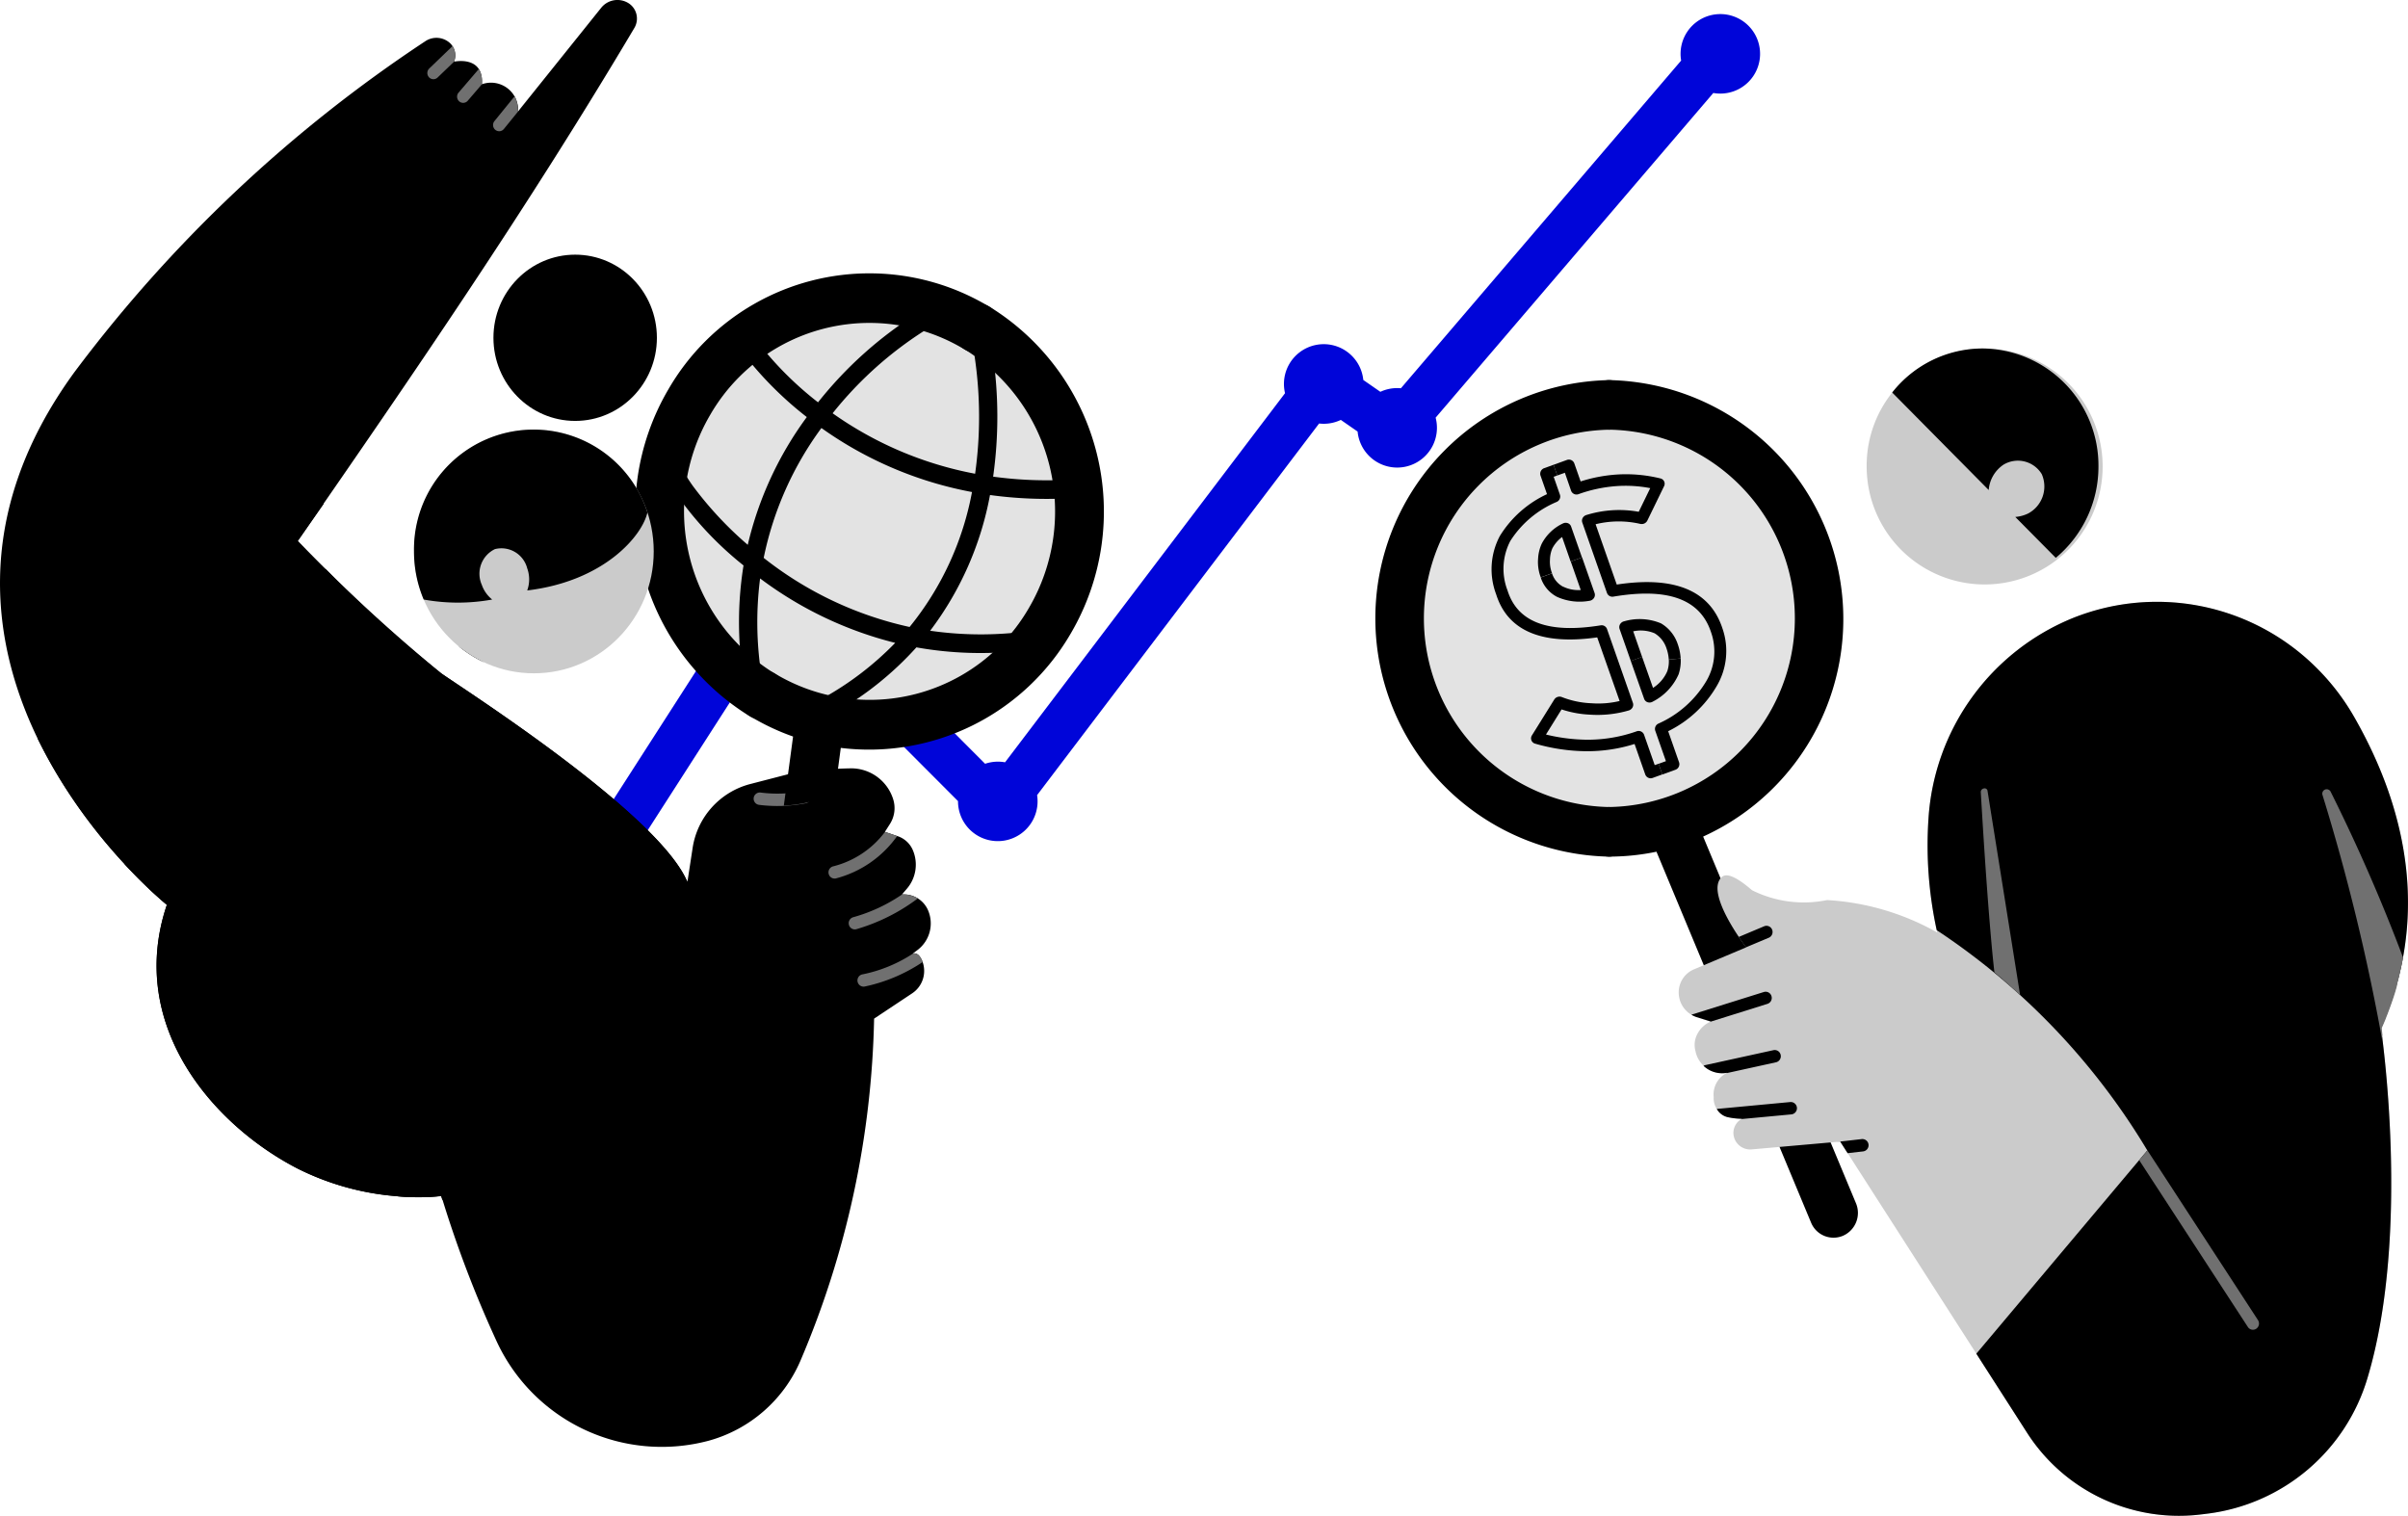 <svg xmlns="http://www.w3.org/2000/svg" width="108.044" height="68.019" viewBox="0 0 108.044 68.019">
  <g id="_9_-_ECONOMY_ANALYSIS" data-name="9 - ECONOMY ANALYSIS" transform="translate(-702.196 -547.866)">
    <g id="_9---ECONOMY-ANALYSIS" transform="translate(702.196 539.787)">
      <g id="CURVE" transform="translate(18.2 9.209)">
        <path id="Path_601" data-name="Path 601" d="M769.265,541.809a1.284,1.284,0,1,1,.723.758L757.132,557.6a1.284,1.284,0,1,1-2.44.56c0-.035,0-.07,0-.1l-1.225-.85a1.286,1.286,0,0,1-1.2.2l-12.988,17.116a1.285,1.285,0,1,1-2.508.393,1.3,1.3,0,0,1,.016-.2l-8.005-8.024a1.283,1.283,0,0,1-.971.093l-13.941,21.7a1.284,1.284,0,1,1-.85-.6l14-21.79a1.285,1.285,0,1,1,2.452-.538,1.294,1.294,0,0,1-.038.311l7.945,7.964a1.287,1.287,0,0,1,1.193-.09L751.5,556.7a1.285,1.285,0,1,1,2.465-.508q0,.045,0,.089l1.235.857a1.284,1.284,0,0,1,1.136-.21Z" transform="translate(-711.486 -540.093)" fill="#0005d9" stroke="#0005d9" stroke-width="1" fill-rule="evenodd"/>
      </g>
      <g id="DOLLAR-" transform="translate(63.123 26.302)">
        <g id="Group_1162" data-name="Group 1162" transform="translate(0 0)">
          <path id="Path_742" data-name="Path 742" d="M9.249,0A9.33,9.33,0,0,1,18.5,9.408a9.33,9.33,0,0,1-9.249,9.408A9.33,9.33,0,0,1,0,9.408,9.33,9.33,0,0,1,9.249,0Z" transform="translate(0 0)" fill="#e3e3e3"/>
        </g>
        <g id="Group_1167" data-name="Group 1167" transform="translate(3.806 2.4)">
          <g id="Group_1163" data-name="Group 1163" transform="translate(2.075)">
            <path id="Path_605" data-name="Path 605" d="M2027.632,1204.872l-.34.124-.169-.48.594-.215a.259.259,0,0,1,.338.148l.285.813a6.866,6.866,0,0,1,1.578-.306,6.469,6.469,0,0,1,2,.171.244.244,0,0,1,.165.35l-.749,1.541a.283.283,0,0,1-.316.15,4.321,4.321,0,0,0-2.006.015l.949,2.707c2.623-.4,4.19.287,4.74,1.961a3.093,3.093,0,0,1-.275,2.627,5.132,5.132,0,0,1-2.158,1.992l.49,1.4a.266.266,0,0,1-.17.332l-.583.211-.168-.48.33-.119-.479-1.366a.263.263,0,0,1,.14-.319,4.729,4.729,0,0,0,2.132-1.876,2.614,2.614,0,0,0,.232-2.222c-.495-1.507-1.969-2.006-4.38-1.6a.257.257,0,0,1-.289-.161l-1.11-3.168a.25.25,0,0,1,.019-.2.281.281,0,0,1,.167-.133,4.966,4.966,0,0,1,2.348-.145l.516-1.061a5.871,5.871,0,0,0-1.531-.09,6.391,6.391,0,0,0-1.683.359.259.259,0,0,1-.336-.149Zm3.956,9.654a1.659,1.659,0,0,0,.64-.748,1.391,1.391,0,0,0,.068-.522l.534-.05a1.927,1.927,0,0,1-.094.711,2.518,2.518,0,0,1-1.158,1.225.281.281,0,0,1-.229.029.248.248,0,0,1-.159-.153l-.6-1.7.508-.184Zm-5.157-5.785a1.819,1.819,0,0,1,.156-.668l.007-.015a2.07,2.07,0,0,1,.953-.911.281.281,0,0,1,.218-.012.245.245,0,0,1,.147.148l.488,1.39-.508.184-.384-1.1a1.512,1.512,0,0,0-.436.507,1.338,1.338,0,0,0-.107.48s0,.009,0,.014a1.432,1.432,0,0,0,.093.625l-.507.184A1.933,1.933,0,0,1,2026.43,1208.741Z" transform="translate(-2026.423 -1204.283)" fill-rule="evenodd"/>
          </g>
          <g id="Group_1164" data-name="Group 1164" transform="translate(2.201 4.391)">
            <path id="Path_606" data-name="Path 606" d="M2029.559,1290.313a1.494,1.494,0,0,1-.731-.869l.508-.184a1.02,1.02,0,0,0,.5.6l.009,0a1.533,1.533,0,0,0,.779.146l-.448-1.279.508-.184.562,1.6a.253.253,0,0,1-.032.226.286.286,0,0,1-.2.122A2.477,2.477,0,0,1,2029.559,1290.313Z" transform="translate(-2028.828 -1288.546)" fill-rule="evenodd"/>
          </g>
          <g id="Group_1165" data-name="Group 1165" transform="translate(5.728 7.167)">
            <path id="Path_607" data-name="Path 607" d="M2097.13,1342.366l.4,1.149-.507.184-.505-1.44a.252.252,0,0,1,.025-.215.284.284,0,0,1,.186-.129,2.482,2.482,0,0,1,1.649.094l.008.005a1.7,1.7,0,0,1,.74.92,2.361,2.361,0,0,1,.134.65l-.534.05a1.856,1.856,0,0,0-.107-.516,1.229,1.229,0,0,0-.528-.663A1.6,1.6,0,0,0,2097.13,1342.366Z" transform="translate(-2096.507 -1341.828)" fill-rule="evenodd"/>
          </g>
          <g id="Group_1166" data-name="Group 1166" transform="translate(0 0.232)">
            <path id="Path_608" data-name="Path 608" d="M1991.33,1216.488c-2.53.359-4.029-.318-4.536-1.937a3.176,3.176,0,0,1,.17-2.617,4.912,4.912,0,0,1,2.113-1.873l-.292-.835a.266.266,0,0,1,.169-.332l.416-.151.168.48-.162.058.282.806a.263.263,0,0,1-.141.32,4.563,4.563,0,0,0-2.084,1.751,2.7,2.7,0,0,0-.128,2.222c.454,1.45,1.862,1.941,4.177,1.568a.256.256,0,0,1,.286.161l1.164,3.32a.253.253,0,0,1-.021.208.282.282,0,0,1-.173.132,5.011,5.011,0,0,1-1.753.185,4.661,4.661,0,0,1-1.254-.234l-.7,1.127a8.125,8.125,0,0,0,1.838.233,6.585,6.585,0,0,0,2.227-.376.259.259,0,0,1,.335.149l.479,1.366.173-.062.168.48-.427.155a.259.259,0,0,1-.337-.148l-.481-1.373a7.079,7.079,0,0,1-2.167.325,8.516,8.516,0,0,1-2.3-.341.246.246,0,0,1-.138-.37l1-1.606a.281.281,0,0,1,.34-.114,4.062,4.062,0,0,0,1.308.278h.012a4.119,4.119,0,0,0,1.274-.1Z" transform="translate(-1986.594 -1208.743)" fill-rule="evenodd"/>
          </g>
        </g>
      </g>
      <g id="MAGNIFYING-GLASS" transform="translate(61.685 25.134)">
        <g id="Group_1169" data-name="Group 1169" transform="translate(0)">
          <path id="Path_609" data-name="Path 609" d="M2069.887,1156.979a10.377,10.377,0,0,1-2.128.22,1.113,1.113,0,0,1,0-2.225,8.467,8.467,0,0,0,0-16.932,1.113,1.113,0,0,1,0-2.225,10.722,10.722,0,0,1,4.222,20.483l6.857,16.453a1.119,1.119,0,0,1-.58,1.458,1.088,1.088,0,0,1-1.435-.59Z" transform="translate(-2057.248 -1135.817)" fill-rule="evenodd"/>
          <g id="Group_1168" data-name="Group 1168" transform="translate(0 0)">
            <path id="Path_610" data-name="Path 610" d="M1923.112,1164.774a8.467,8.467,0,0,1,0-16.931,1.113,1.113,0,0,0,0-2.225,10.693,10.693,0,0,0,0,21.382,1.113,1.113,0,0,0,0-2.225Z" transform="translate(-1912.601 -1145.617)" fill-rule="evenodd"/>
          </g>
        </g>
      </g>
      <g id="BOY" transform="translate(75.317 23.717)">
        <path id="Path_611" data-name="Path 611" d="M2159.167,1134.82a17.623,17.623,0,0,1-.394-5.116,10.431,10.431,0,0,1,6.515-9.01,10.141,10.141,0,0,1,10.791,2.146,10.334,10.334,0,0,1,1.786,2.293c2.513,4.381,3.328,9.21,1.211,13.982,0,0,1.364,9.112-.6,15.68a8.6,8.6,0,0,1-7.171,6.1c-.114.015-.228.028-.343.042a8.093,8.093,0,0,1-7.784-3.7l-8.365-13.036-3.977.351a.753.753,0,0,1-.81-.649.722.722,0,0,1,.379-.728,3.269,3.269,0,0,1-.635-.072.879.879,0,0,1-.635-.9,1.084,1.084,0,0,1,.61-1.093h0a1.227,1.227,0,0,1-1.424-.954c-.006-.026-.012-.051-.017-.075a1.038,1.038,0,0,1,.094-.7,1.211,1.211,0,0,1,.605-.566l-.637-.2a1.16,1.16,0,0,1-.8-1.109h0a1.117,1.117,0,0,1,.679-1.031l2.35-.99s-1.877-2.435-1.1-3.151c.139-.127.449-.2,1.36.588a5.192,5.192,0,0,0,3.368.442A11.353,11.353,0,0,1,2159.167,1134.82Zm2.032-26.205a5.294,5.294,0,1,1-5.2,5.294A5.252,5.252,0,0,1,2161.2,1108.615Z" transform="translate(-2147.561 -1108.615)" fill="#cbcbcb" fill-rule="evenodd"/>
        <path id="Path_612" data-name="Path 612" d="M2164.994,1615.415l1.141-.131a.278.278,0,0,1,.061.553l-.693.079-.331-.517Zm-5.362-1.484,3.294-.309a.278.278,0,0,1,.051.554l-2.23.209.016-.011a3.254,3.254,0,0,1-.635-.072A.756.756,0,0,1,2159.631,1613.93Zm-.591-1.935a.283.283,0,0,1,.082-.033l3.052-.669a.273.273,0,0,1,.325.214.278.278,0,0,1-.21.33l-2.221.488.034-.018h0A1.211,1.211,0,0,1,2159.041,1612Zm-.552-2.292,3.256-1.02a.273.273,0,0,1,.342.184.279.279,0,0,1-.181.348l-2.571.806.027-.012-.637-.2A1.144,1.144,0,0,1,2158.489,1609.7Zm2.129-3.49,1.139-.479a.272.272,0,0,1,.358.15.28.28,0,0,1-.148.364l-1.019.428C2160.938,1606.665,2160.8,1606.485,2160.618,1606.214Z" transform="translate(-2157.92 -1579.81)" fill-rule="evenodd"/>
        <path id="Path_613" data-name="Path 613" d="M2362.384,1341.446a17.911,17.911,0,0,1-.369-5.011,10.43,10.43,0,0,1,6.514-9.01,10.14,10.14,0,0,1,10.791,2.146,10.322,10.322,0,0,1,1.786,2.292c2.513,4.381,3.328,9.211,1.211,13.982,0,0,1.364,9.112-.6,15.68a8.6,8.6,0,0,1-7.171,6.1c-.114.015-.228.029-.344.042a8.093,8.093,0,0,1-7.784-3.7l-2.257-3.517,7.673-9.121A30.838,30.838,0,0,0,2362.384,1341.446Z" transform="translate(-2350.803 -1315.346)" fill-rule="evenodd"/>
        <path id="Path_614" data-name="Path 614" d="M2415.221,1503.561a.288.288,0,0,1,.037.046l4.956,7.609a.281.281,0,0,1-.077.386.269.269,0,0,1-.378-.079l-4.874-7.482.365-.434Zm10.56-5.089.012.1-.015.032a93.086,93.086,0,0,0-2.665-10.937.2.2,0,0,1,.1-.253.2.2,0,0,1,.256.082,78.854,78.854,0,0,1,3.253,7.45c-.018.1-.037.2-.058.3v0l-.009.046v0l-.01.046v0c-.021.1-.043.2-.066.293v0l-.011.045v.007l-.01.043,0,.009-.01.042,0,.008-.011.044v0c-.017.064-.034.128-.051.193v0l-.011.041,0,.012-.01.037,0,.015-.01.037,0,.015-.01.036,0,.015-.011.037,0,.012-.012.039a.5.5,0,0,1-.015.05l-.013.043,0,.007-.01.035-.005.018-.011.032-.006.021-.009.03-.007.022-.01.03-.008.023-.009.03-.007.023-.01.029-.007.024-.01.029-.01.028-.007.022-.009.025-.009.027-.009.026-.01.027-.009.026-.01.027-.009.026-.009.028-.009.025-.01.028-.01.024-.01.03-.008.023-.013.035-.006.018-.02.052-.007.017-.013.036-.008.022-.011.031-.009.023-.012.03-.009.023-.011.031-.009.023-.012.031-.009.022-.014.034-.007.019-.018.044,0,.009-.022.053-.006.016-.016.037-.008.021-.014.033-.009.021-.014.031-.009.022-.014.032-.009.022-.014.033-.009.02-.015.036-.008.016-.023.054,0,.028v.009l0,.026v.013l.006.037,0,.014.006.049,0,.015.008.063v.012l.01.079Zm-17.392-2.858s-.26-2.048-.611-8.067a.165.165,0,0,1,.133-.187.132.132,0,0,1,.165.09l1.466,9.186Q2408.934,1496.067,2408.389,1495.613Z" transform="translate(-2394.218 -1467.619)" fill="#707070" fill-rule="evenodd"/>
        <path id="Path_615" data-name="Path 615" d="M2331.484,1110.59a5.162,5.162,0,0,1,4.054-1.976,5.252,5.252,0,0,1,5.2,5.294,5.32,5.32,0,0,1-1.915,4.1l-1.817-1.835a1.609,1.609,0,0,0,.586-.16,1.373,1.373,0,0,0,.6-1.765,1.252,1.252,0,0,0-1.717-.419,1.511,1.511,0,0,0-.661,1.136Z" transform="translate(-2321.9 -1108.615)" fill-rule="evenodd"/>
      </g>
      <g id="WORLD" transform="translate(29.812 21.499)">
        <g id="Group_1170" data-name="Group 1170" transform="translate(0)">
          <ellipse id="Ellipse_74" data-name="Ellipse 74" cx="9.249" cy="9.408" rx="9.249" ry="9.408" fill="#e3e3e3"/>
        </g>
        <path id="Path_616" data-name="Path 616" d="M1276.252,1084.009a.407.407,0,0,1,.247-.031.416.416,0,0,1,.339.4,7.433,7.433,0,0,0,.448.71,16.257,16.257,0,0,0,2.471,2.653,15.707,15.707,0,0,1,2.649-5.733,16.012,16.012,0,0,1-2.735-2.708.423.423,0,0,1,.055-.587.406.406,0,0,1,.578.056,15.207,15.207,0,0,0,2.606,2.578,17.708,17.708,0,0,1,4.452-3.993.407.407,0,0,1,.559.159.421.421,0,0,1-.156.568,16.776,16.776,0,0,0-4.2,3.757,16.235,16.235,0,0,0,6.393,2.713,18.418,18.418,0,0,0-.02-5.251.417.417,0,0,1,.345-.475.411.411,0,0,1,.467.35,19.321,19.321,0,0,1,.017,5.507,17.819,17.819,0,0,0,3.4.136.4.4,0,0,1,.268.083c.026.2.045.407.059.613a.406.406,0,0,1-.284.137,18.678,18.678,0,0,1-3.584-.145,14.421,14.421,0,0,1-2.685,6.09,15.878,15.878,0,0,0,4.88-.052,9.423,9.423,0,0,1-.749.945,16.4,16.4,0,0,1-4.748-.147,14.606,14.606,0,0,1-3.8,3.012l-.018.009c-.168-.033-.334-.07-.5-.112a.389.389,0,0,1-.04-.061.421.421,0,0,1,.161-.567,13.918,13.918,0,0,0,3.246-2.483,16.91,16.91,0,0,1-6.062-2.891,15.346,15.346,0,0,0,.073,4.424.423.423,0,0,1-.122.368q-.38-.249-.732-.532a16.007,16.007,0,0,1,.037-4.843,15.33,15.33,0,0,1-3.431-3.828c-.011-.021-.022-.042-.032-.062Q1276.167,1084.387,1276.252,1084.009Zm6.811-1.511a14.832,14.832,0,0,0-2.591,5.829,16.107,16.107,0,0,0,6.546,3.1,13.5,13.5,0,0,0,2.8-6.055A17.023,17.023,0,0,1,1283.063,1082.5Zm-6.567,2.3a.407.407,0,0,1-.058.006.427.427,0,0,1-.06,0A.379.379,0,0,0,1276.5,1084.8Z" transform="translate(-1276.018 -1076.714)" fill-rule="evenodd"/>
      </g>
      <g id="GIRL" transform="translate(0 8.079)">
        <g id="Group_1171" data-name="Group 1171">
          <path id="Path_617" data-name="Path 617" d="M709.685,849.116s-13.593-10.94-4.151-23.9A63.033,63.033,0,0,1,721.3,810.352a.9.9,0,0,1,1.075.087.754.754,0,0,1,.193.845s1.341-.3,1.249,1.013a1.218,1.218,0,0,1,1.625,1.217l3.727-4.646a.933.933,0,0,1,1.217-.216h0a.813.813,0,0,1,.365.5.827.827,0,0,1-.091.617c-4.826,8.131-9.957,15.59-15.1,23.016a73.66,73.66,0,0,0,6.432,5.94c.888.638,9.764,6.279,11.047,9.368l.232-1.514a3.509,3.509,0,0,1,2.573-2.879l1.761-.456a18.553,18.553,0,0,1,2.805-.252,1.977,1.977,0,0,1,1.858,1.374h0a1.325,1.325,0,0,1-.141,1.121l-.226.354.587.2a1.125,1.125,0,0,1,.669.629h0a1.658,1.658,0,0,1-.269,1.722l-.221.257h.092a1.179,1.179,0,0,1,1.094.752h0a1.493,1.493,0,0,1-.485,1.739l-.224.168c.167-.058.323.059.432.327a1.207,1.207,0,0,1-.454,1.454l-1.706,1.134a41.162,41.162,0,0,1-3.307,15.354A6.3,6.3,0,0,1,734,873.161l0,0a8.162,8.162,0,0,1-9.544-4.51,50.912,50.912,0,0,1-2.456-6.469,12.031,12.031,0,0,1-6.432-1.224C711.705,858.977,707.875,854.477,709.685,849.116Z" transform="translate(-702.196 -808.516)" fill-rule="evenodd"/>
          <path id="Path_618" data-name="Path 618" d="M734.662,1303.945c.4-1.264,1.818-4.1,6.305-3.836a5.79,5.79,0,0,1,6.624-3.771,55.9,55.9,0,0,0,5.174,4.673c.888.638,9.764,6.279,11.047,9.368l.015-.1A31.131,31.131,0,0,1,765.4,1323.8a4.862,4.862,0,0,1-5.878-.519s-2.744,3.7-6.711,1.342l-.049-.16a12.032,12.032,0,0,1-6.432-1.224c-3.854-1.985-7.684-6.484-5.874-11.845A23.968,23.968,0,0,1,734.662,1303.945Zm18.865-4.165,1.168.739A5.34,5.34,0,0,1,753.527,1299.779Z" transform="translate(-732.97 -1270.798)" fill-rule="evenodd"/>
          <path id="Path_619" data-name="Path 619" d="M1304.7,1795.494l-.662,7.611a.274.274,0,1,0,.545.049l.661-7.611a.273.273,0,1,0-.544-.049Z" transform="translate(-1272.68 -1743.823)" fill-rule="evenodd"/>
          <path id="Path_620" data-name="Path 620" d="M821.772,1479.152a14.932,14.932,0,0,1,.805-6.2.179.179,0,0,1,.2-.108.182.182,0,0,1,.144.179,45.031,45.031,0,0,0,.855,6.247l-.039-.127A10.325,10.325,0,0,1,821.772,1479.152Zm-12.234-14.9a17.458,17.458,0,0,1,2.879-2.909,11.5,11.5,0,0,1,3.521-1.945.215.215,0,0,1,.245.128.221.221,0,0,1-.08.269,14.9,14.9,0,0,0-4.673,6.279A20.189,20.189,0,0,1,809.538,1464.249Z" transform="translate(-803.945 -1425.472)" fill-rule="evenodd"/>
          <path id="Path_621" data-name="Path 621" d="M1419.372,1530.347c.166-.053.319.065.427.329.006.015.012.029.017.044a7.416,7.416,0,0,1-2.608,1.1.278.278,0,0,1-.075-.551A6.443,6.443,0,0,0,1419.372,1530.347Zm-.483-2.658h.092a1.16,1.16,0,0,1,.617.178,8.58,8.58,0,0,1-2.761,1.38.274.274,0,0,1-.329-.206.279.279,0,0,1,.2-.335A7.359,7.359,0,0,0,1418.89,1527.689Zm-.761-2.809.544.188a4.876,4.876,0,0,1-2.751,1.9.274.274,0,0,1-.322-.218.278.278,0,0,1,.215-.328A4.178,4.178,0,0,0,1418.128,1524.88Z" transform="translate(-1378.42 -1487.551)" fill="#707070" fill-rule="evenodd"/>
          <path id="Path_622" data-name="Path 622" d="M1353.443,1489.572a5.96,5.96,0,0,1-1.917.067.278.278,0,0,0-.077.551,6.573,6.573,0,0,0,2.112-.074.279.279,0,0,0,.208-.332A.274.274,0,0,0,1353.443,1489.572Z" transform="translate(-1317.394 -1454.076)" fill="#707071" fill-rule="evenodd"/>
          <path id="Path_623" data-name="Path 623" d="M1074.091,850.46a1.668,1.668,0,0,1,.151.686l.413-.514a.279.279,0,0,1-.029.043l-1.023,1.26a.27.27,0,0,1-.385.037.282.282,0,0,1-.037-.392Zm-1.612-1.216a1.082,1.082,0,0,1,.138.684l-.634.739a.271.271,0,0,1-.386.027.282.282,0,0,1-.026-.392Zm-1.177-1.028a.787.787,0,0,1,.066.7h0c-.343.328-.738.709-.738.709a.27.27,0,0,1-.386-.01.282.282,0,0,1,.01-.393S1070.955,848.547,1071.3,848.216Z" transform="translate(-1050.995 -846.147)" fill="#707070" fill-rule="evenodd"/>
          <path id="Path_624" data-name="Path 624" d="M905.2,1215.04l-2.874-2.886a.218.218,0,0,1,.238-.356l3.8,1.575Z" transform="translate(-891.839 -1190.767)" fill-rule="evenodd"/>
        </g>
        <g id="Group_1175" data-name="Group 1175" transform="translate(28.505 12.256)">
          <g id="Group_1174" data-name="Group 1174">
            <g id="Group_1172" data-name="Group 1172" transform="translate(4.604 1.346)">
              <path id="Path_625" data-name="Path 625" d="M1339.633,1092.077l.415-3.1a10.413,10.413,0,0,1-1.94-.918,1.124,1.124,0,0,1-.381-1.525,1.084,1.084,0,0,1,1.5-.387,8.249,8.249,0,0,0,11.408-2.949,8.552,8.552,0,0,0-2.9-11.6,1.124,1.124,0,0,1-.381-1.525,1.084,1.084,0,0,1,1.5-.387,10.8,10.8,0,0,1,3.661,14.654,10.46,10.46,0,0,1-10.326,5.147l-.27,2.014A5.773,5.773,0,0,1,1339.633,1092.077Z" transform="translate(-1337.573 -1069.53)" fill-rule="evenodd"/>
            </g>
            <g id="Group_1173" data-name="Group 1173">
              <path id="Path_626" data-name="Path 626" d="M1255.482,1061.673a8.552,8.552,0,0,1-2.9-11.6,8.248,8.248,0,0,1,11.407-2.949,1.084,1.084,0,0,0,1.5-.388,1.124,1.124,0,0,0-.381-1.525,10.416,10.416,0,0,0-14.406,3.724,10.8,10.8,0,0,0,3.661,14.654,1.084,1.084,0,0,0,1.5-.388A1.124,1.124,0,0,0,1255.482,1061.673Z" transform="translate(-1249.226 -1043.706)" fill-rule="evenodd"/>
            </g>
          </g>
        </g>
        <g id="Group_1177" data-name="Group 1177" transform="translate(18.576 11.427)">
          <ellipse id="Ellipse_75" data-name="Ellipse 75" cx="5.378" cy="5.47" rx="5.378" ry="5.47" transform="translate(0 7.845)" fill="#cbcbcb"/>
          <path id="Path_627" data-name="Path 627" d="M1062.178,1185.99a8.609,8.609,0,0,1-3.073,0,5.528,5.528,0,0,1-.435-2.156,5.367,5.367,0,0,1,10.473-1.752c-.225,1.029-1.918,3.083-5.394,3.5a1.45,1.45,0,0,0,0-.994,1.193,1.193,0,0,0-1.449-.86,1.225,1.225,0,0,0-.589,1.6A1.461,1.461,0,0,0,1062.178,1185.99Z" transform="translate(-1058.67 -1170.515)" fill-rule="evenodd"/>
          <g id="Group_1176" data-name="Group 1176" transform="translate(3.564)">
            <ellipse id="Ellipse_76" data-name="Ellipse 76" cx="3.667" cy="3.73" rx="3.667" ry="3.73"/>
          </g>
        </g>
      </g>
    </g>
  </g>
</svg>
